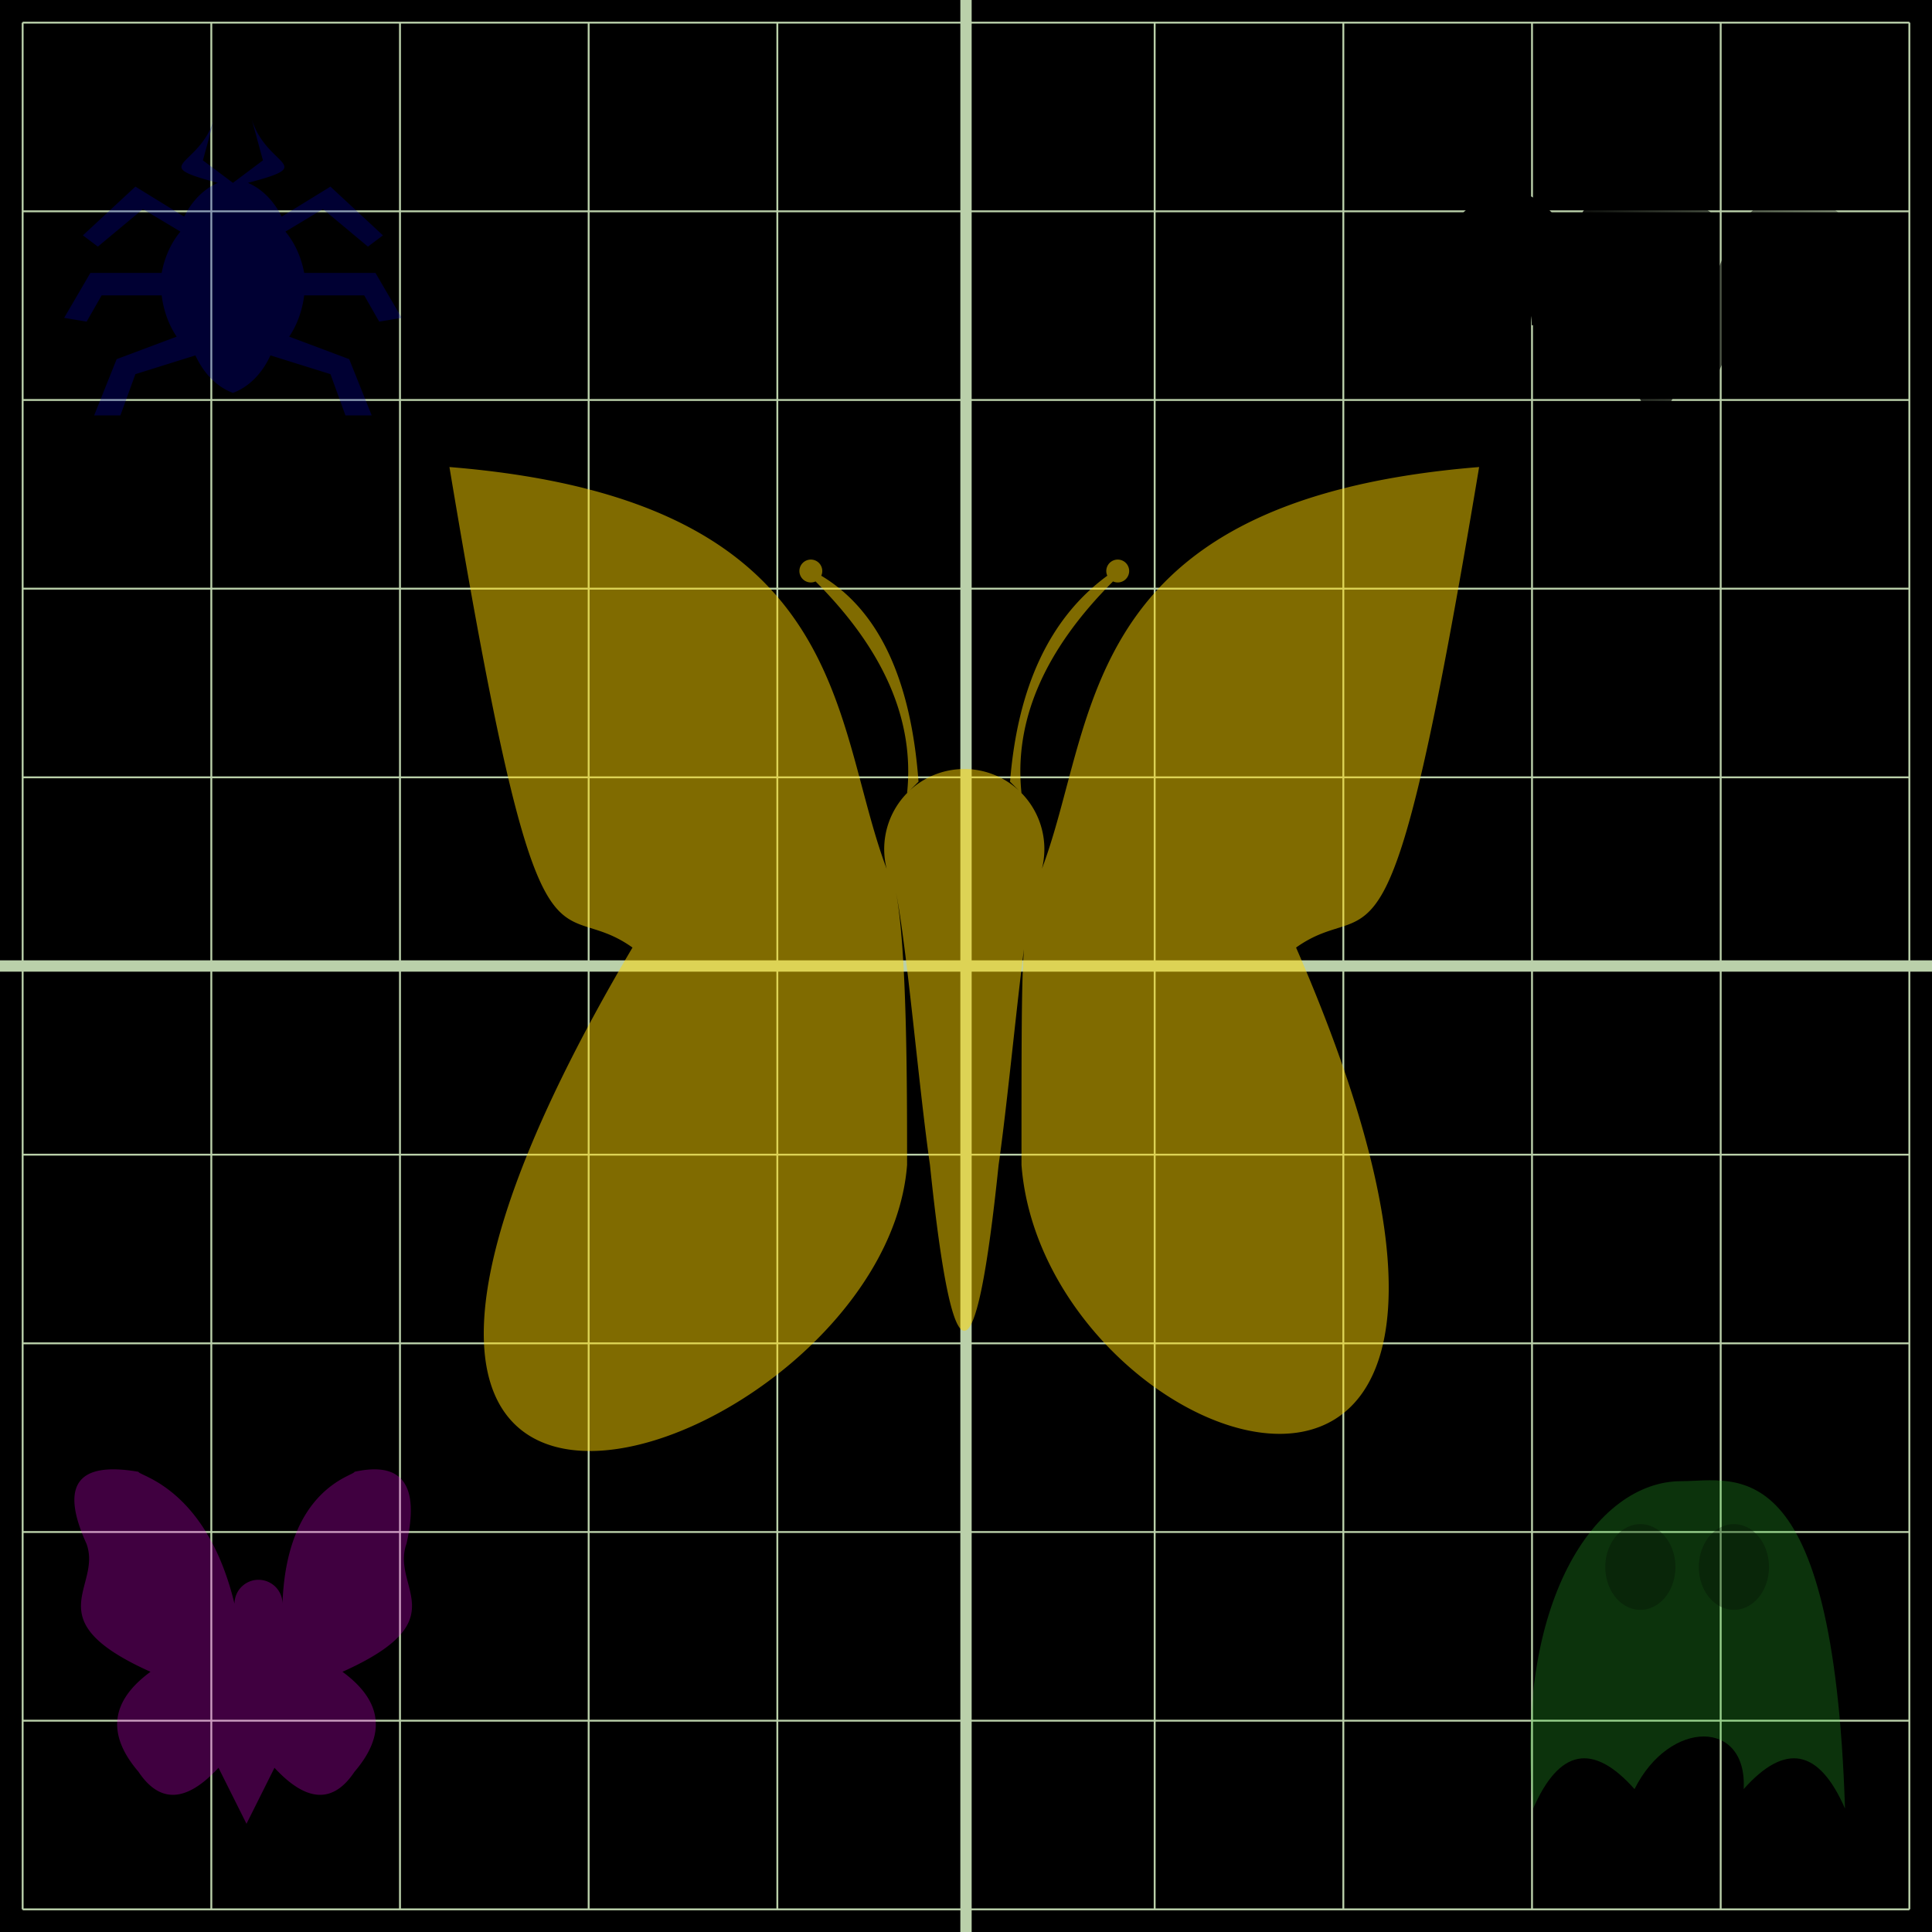 ﻿<?xml version="1.0" encoding="UTF-8"?>
<!DOCTYPE svg PUBLIC "-//W3C//DTD SVG 1.1//EN"
"http://www.w3.org/Graphics/SVG/1.1/DTD/svg11.dtd">
<svg x="0px" height="512" viewport-fill="none" y="0px" xmlns:xlink="http://www.w3.org/1999/xlink" width="512" xmlns="http://www.w3.org/2000/svg" version="1.1" viewBox="0, 0, 512, 512">
<defs id="Defs">
<path id="Butterfly Shape" d="M44 42C38 29 42 8 5 5 13 53 14 42 21 47-18 113 43 92 45 66 45 59 45 47 44 42ZM55 66C57 92 106 109 79 47 86 42 87 53 95 5 58 8 62 29 56 42 55 47 55 47 55 66ZM56 42A7 7 0 1 0 44 42C45 47 46 59 47 66Q50 95 53 66C54 59 55 47 56 42ZM45 33.5Q46 24 37 15 A1 1 0 1 1 37.5 14.5Q45 19 46 32.5ZM55 33.5Q54 24 63 15A1 1 0 1 0 62.5 14.5Q55 20 54 32.5Z"/>
<path id="Tick" d="M46 29C27 24 41 25 45 12L42 23 50 29 58 23 55 12C59 25 73 24 54 29A17 22 0 0 1 63 38L76 30 90 43 86 46 74 36 64 42A17 22 0 0 1 69 53L88 53 95 65 89 66 85 59 69 59A17 22 0 0 1 65 70L81 76 87 91 80 91 76 80 60 75A17 22 0 0 1 50 85 17 22 0 0 1 40 75L24 80  20 91 13 91 19 76 35 70A17 22 0 0 1 31 59L15 59 11 66 5 65 12 53 31 53A17 22 0 0 1 36 42L26 36 14 46 10 43 24 30 37 38A17 22 0 0 1 46 29Z "/>
<path id="Bat" d="M11 31a7 7 0 0 1 7 7 10 10 0 0 1 10 10 12 12 0 0 1 12 12c9-17 4 1 12 6 7-7 6-22 11-5a12 12 0 0 1 12-12 10 10 0 0 1 10-10 7 7 0 0 1 7-7c-9-11-21-16-29 7-8-3 7-11-4-14Q57 26 62 17 59 14 52 20H50 48Q41 14 38 17 38 16 42 24C28 27 51 42 40 39 32 23 23 15 11 31z"/>
<path id="Moth" d="M10 25Q-0 3 23 7C23 8 40 11 47 40a6 6 0 0 1 12 0C60 11 77 8 77 7Q95 3 90 25C86 36 103 44 74 57Q89 68 77 82 69 94 57 81L50 95 43 81Q31 94 23 82 11 68 26 57C-3 44 14 36 10 25Z"/>
<g id="Ghost">
<path d="M10 95C5 42 26 11 48 11 62 11 87 2 90 95Q80 72 64 90C65 72 45 72 36 90Q20 72 10 95Z"/>
<path fill="black" d="M37 44a9 11 0 1 1 1 0Zm24 0a9 11 0 1 1 1 0Z"/>
</g>
<linearGradient id="leftsidetoblack_#87CEEB" color="currentColor">
<stop stop-color="currentColor" offset="0"/>
<stop stop-color="currentColor" offset=".25"/>
<stop stop-color="black" offset="1"/>
</linearGradient>
</defs>
<g>
<g>
<rect y="0" height="512" width="512" fill="currentColor" x="0"/>
<path d="M 0 256 l 512 0 M 256 0 v 512" stroke="#bad0aa" stroke-width="3" fill="none" vector-effect="non-scaling-stroke"/>
<path d="M6 6 v500 M56 6 v500 M106 6 v500M156 6 v500 M206 6 v500 M306 6 v500 M356 6 v500M406 6v500M456 6 v500 M 506 6 v500" stroke="#bad0aa" stroke-width="0.5" fill="none" vector-effect="non-scaling-stroke"/>
<path d="M6 6 h500 M6 56  h500 M 6 106h500M 6 156h500 M 6 206h500 M 6 306 h500 M 6 356h500M6 406h500M 6 456h500 M  6 506 h 500" stroke="#bad0aa" stroke-width="0.5" fill="none" vector-effect="non-scaling-stroke"/>
</g>
<g fill="url(#leftsidetoblack_#87CEEB)" color="currentColor" stroke="none">
<use fill="currentColor" xlink:href="#Butterfly Shape" transform="matrix(3.032 0 0 3.032 103.946 108.609)" fill-opacity="0.5" opacity="0.80" color="#ffd700"/>
<use color="#0000CD" fill-opacity="0.25" xlink:href="#Tick" transform="matrix(0.994 0 0 0.994 12.027 19.633)" fill="#0000CD" opacity="0.60"/>
<use xlink:href="#Bat" transform="matrix(1.388 0 0 1.388 367.064 19.556)" fill-opacity="0.25" opacity="0.60"/>
<use color="#ff00ff" xlink:href="#Moth" transform="matrix(1.06 0 0 1.06 12.323 382.622)" fill="#ff00ff" fill-opacity="0.25" opacity="0.60"/>
<use opacity="0.60" fill-opacity="0.25" xlink:href="#Ghost" transform="matrix(1.033 0 0 1.033 395.976 381.162)" fill="#32CD32" color="#32CD32"/>
</g>
</g>
</svg>
